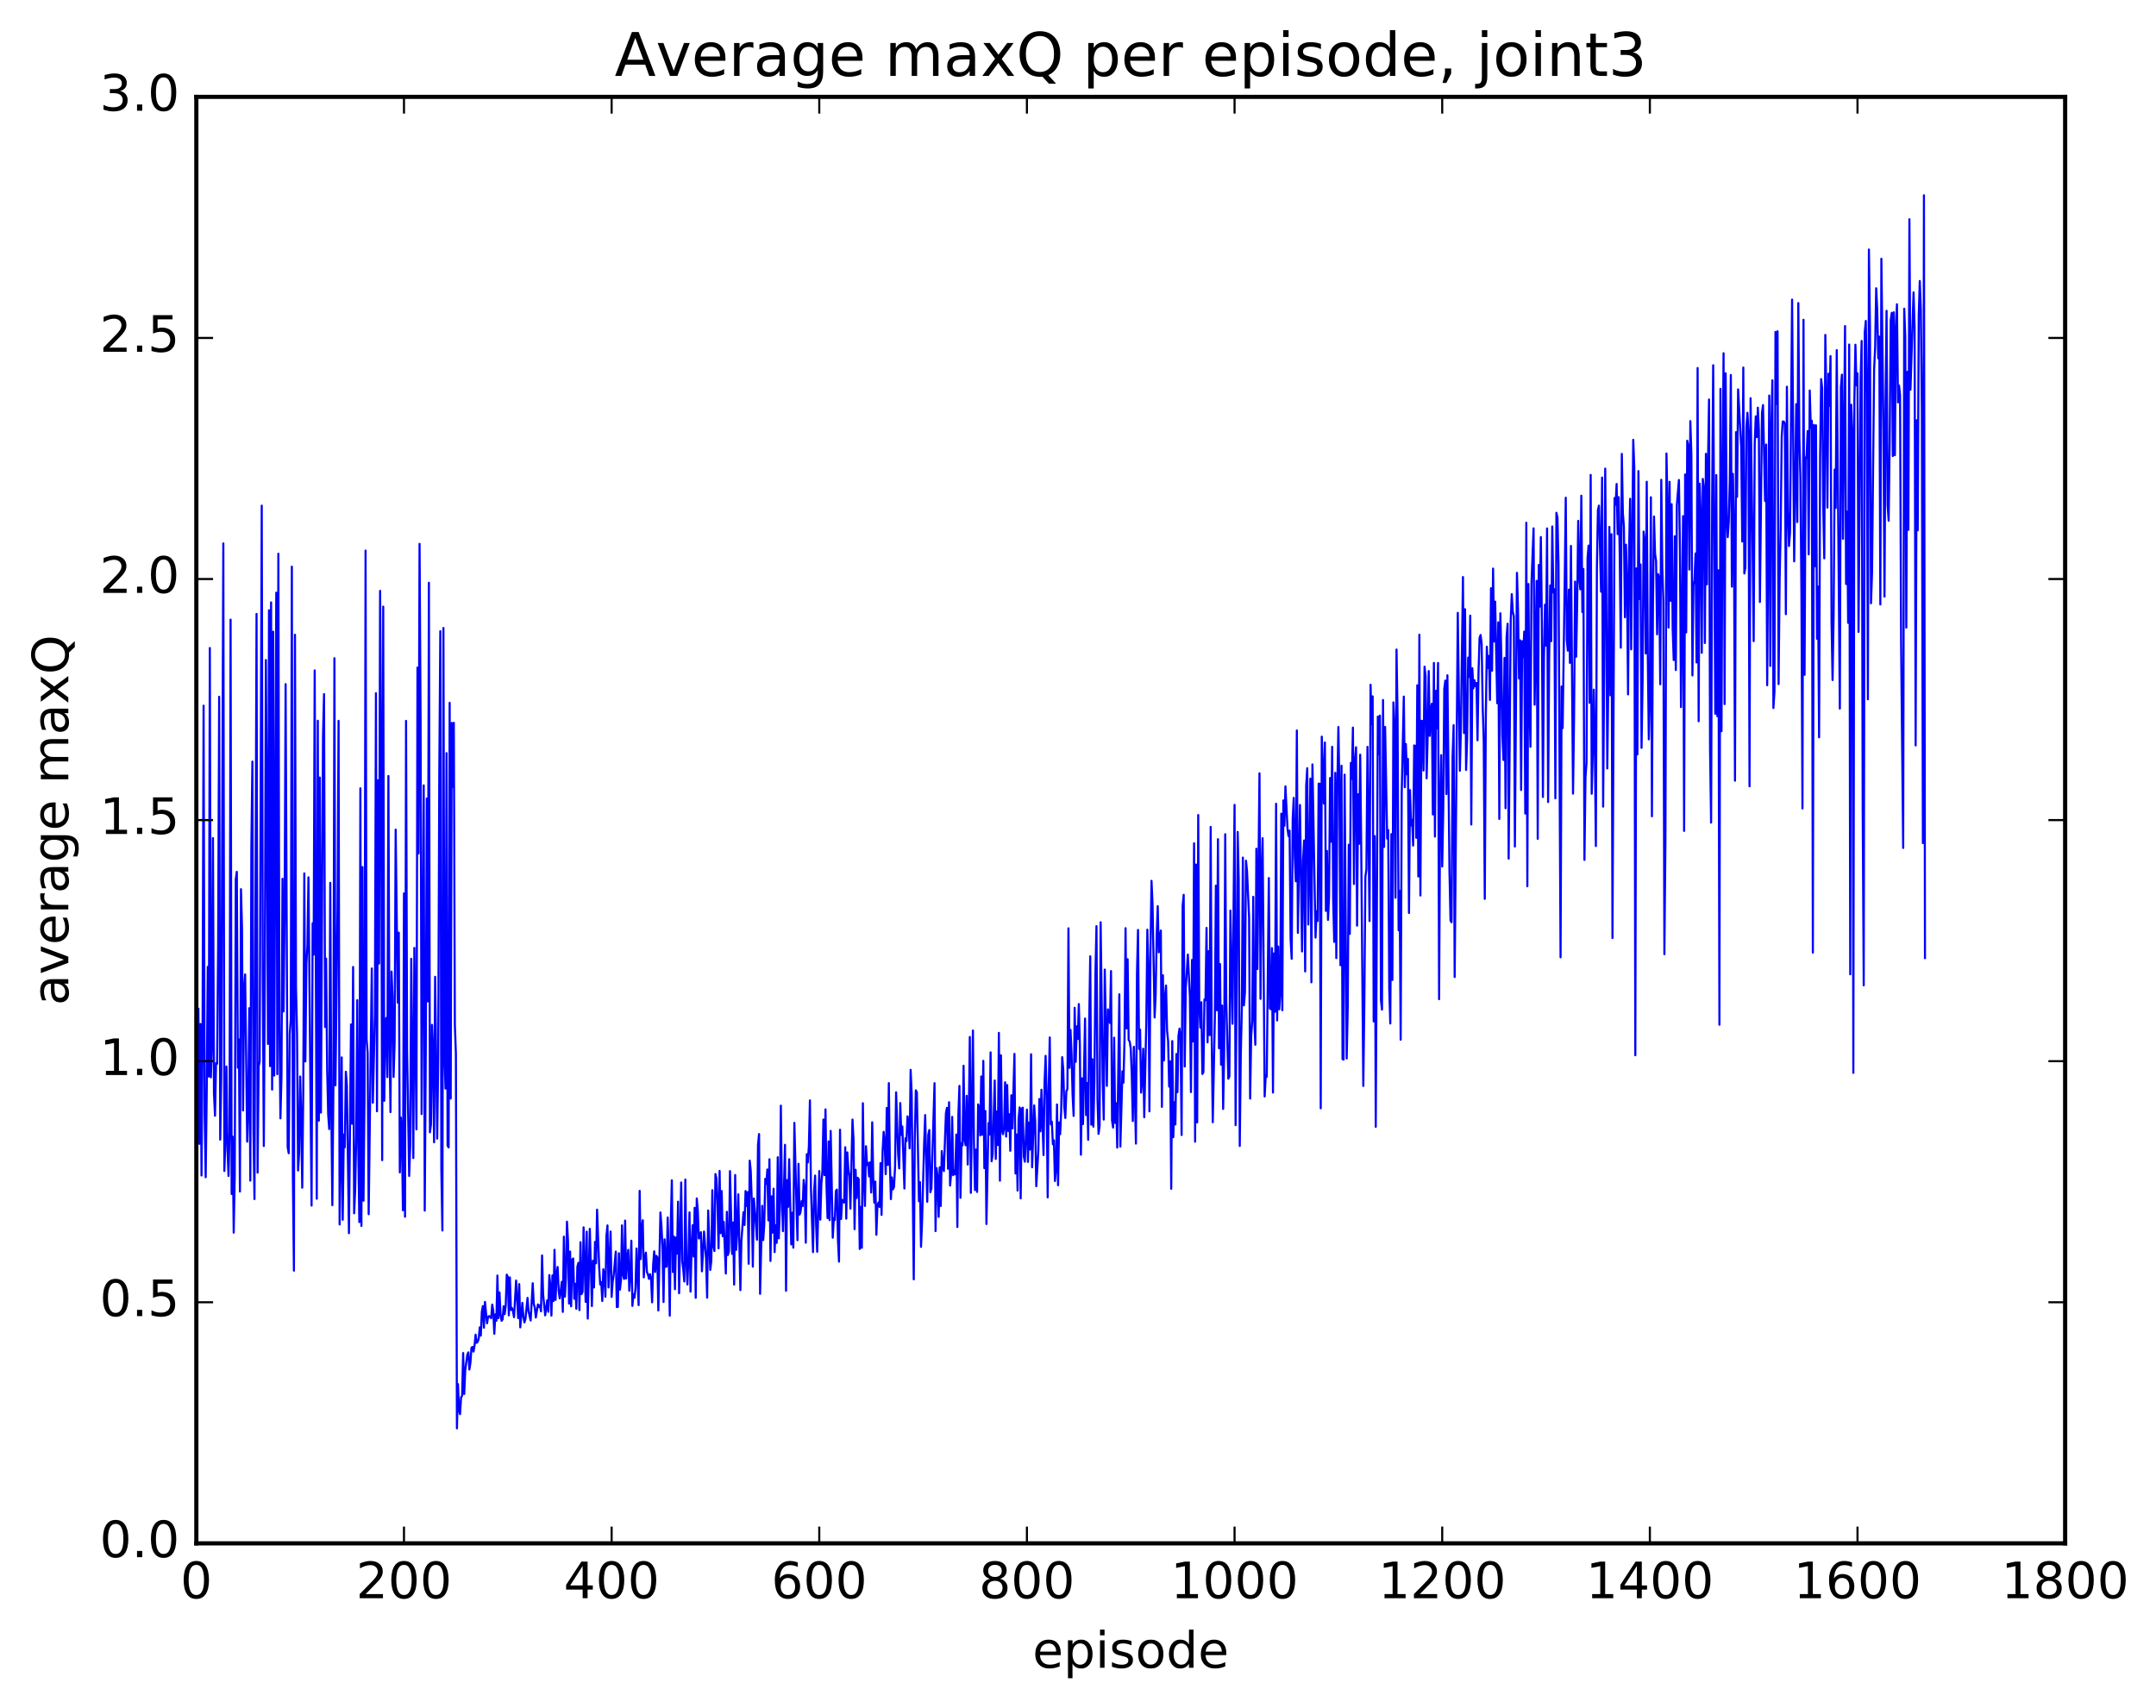 <?xml version="1.0" encoding="utf-8" standalone="no"?>
<!DOCTYPE svg PUBLIC "-//W3C//DTD SVG 1.1//EN"
  "http://www.w3.org/Graphics/SVG/1.1/DTD/svg11.dtd">
<!-- Created with matplotlib (http://matplotlib.org/) -->
<svg height="408pt" version="1.1" viewBox="0 0 515 408" width="515pt" xmlns="http://www.w3.org/2000/svg" xmlns:xlink="http://www.w3.org/1999/xlink">
 <defs>
  <style type="text/css">
*{stroke-linecap:butt;stroke-linejoin:round;stroke-miterlimit:100000;}
  </style>
 </defs>
 <g id="figure_1">
  <g id="patch_1">
   <path d="M 0 408.169 
L 515.768 408.169 
L 515.768 0 
L 0 0 
z
" style="fill:#ffffff;"/>
  </g>
  <g id="axes_1">
   <g id="patch_2">
    <path d="M 46.898 368.742 
L 493.298 368.742 
L 493.298 23.142 
L 46.898 23.142 
z
" style="fill:#ffffff;"/>
   </g>
   <g id="line2d_1">
    <path clip-path="url(#pa36af07293)" d="M 47.145 272.346 
L 47.394 240.99 
L 47.642 273.291 
L 47.889 244.663 
L 48.138 280.857 
L 48.386 246.318 
L 48.633 168.607 
L 48.882 266.32 
L 49.13 281.269 
L 49.377 260.991 
L 49.626 231.014 
L 49.873 257.213 
L 50.121 154.825 
L 50.37 257.408 
L 50.617 249.194 
L 50.865 200.239 
L 51.114 261.281 
L 51.361 266.574 
L 51.609 253.995 
L 51.858 254.168 
L 52.105 225.93 
L 52.353 166.473 
L 52.602 272.284 
L 52.849 257.435 
L 53.346 129.834 
L 53.593 279.772 
L 53.842 272.312 
L 54.09 254.808 
L 54.337 274.619 
L 54.586 280.966 
L 54.834 270.326 
L 55.081 148.047 
L 55.33 285.271 
L 55.578 271.572 
L 55.825 294.505 
L 56.074 280.573 
L 56.322 210.057 
L 56.569 208.308 
L 56.818 255.112 
L 57.066 248.342 
L 57.313 284.689 
L 57.562 212.45 
L 57.809 221.67 
L 58.057 265.311 
L 58.306 236.042 
L 58.553 232.817 
L 59.05 272.775 
L 59.297 264.177 
L 59.545 240.885 
L 59.794 282.086 
L 60.041 202.732 
L 60.289 181.965 
L 60.538 269.518 
L 60.785 286.486 
L 61.282 146.681 
L 61.529 280.171 
L 61.778 254.781 
L 62.026 253.587 
L 62.522 120.813 
L 62.77 233.869 
L 63.017 273.817 
L 63.266 230.808 
L 63.514 157.691 
L 63.761 194.213 
L 64.01 249.423 
L 64.257 145.802 
L 64.505 254.732 
L 64.754 143.92 
L 65.001 260.323 
L 65.249 150.928 
L 65.498 256.988 
L 65.993 141.605 
L 66.242 256.654 
L 66.49 132.289 
L 66.737 243.959 
L 66.986 267.204 
L 67.234 257.219 
L 67.481 209.955 
L 67.73 241.668 
L 67.978 218.783 
L 68.225 163.45 
L 68.722 274.142 
L 68.969 275.532 
L 69.218 246.95 
L 69.466 243.511 
L 69.713 135.383 
L 69.962 281.195 
L 70.21 303.593 
L 70.457 151.658 
L 70.706 235.92 
L 70.954 247.078 
L 71.201 279.66 
L 71.45 275.431 
L 71.698 257.201 
L 71.945 266.705 
L 72.194 283.767 
L 72.442 260.311 
L 72.689 208.678 
L 72.938 253.616 
L 73.186 230.132 
L 73.433 225.898 
L 73.681 209.622 
L 74.177 262.812 
L 74.425 288.049 
L 74.674 220.585 
L 74.921 228.095 
L 75.169 160.177 
L 75.665 286.41 
L 75.913 172.202 
L 76.162 267.75 
L 76.409 185.77 
L 76.657 265.829 
L 77.153 175.955 
L 77.401 165.834 
L 77.65 245.374 
L 77.897 229.038 
L 78.145 255.317 
L 78.394 266.257 
L 78.641 269.76 
L 78.889 210.923 
L 79.138 264.501 
L 79.385 287.954 
L 79.633 260.108 
L 79.882 157.262 
L 80.129 259.312 
L 80.626 217.015 
L 80.874 172.222 
L 81.121 292.559 
L 81.37 277.714 
L 81.618 252.638 
L 81.865 291.433 
L 82.114 271.082 
L 82.362 274.128 
L 82.609 256.067 
L 82.858 259.304 
L 83.353 294.638 
L 83.85 244.771 
L 84.097 268.486 
L 84.346 231.036 
L 84.594 289.885 
L 84.841 284.22 
L 85.09 271.687 
L 85.338 238.961 
L 85.585 274.04 
L 85.834 291.986 
L 86.082 188.346 
L 86.329 292.898 
L 86.578 207.162 
L 86.826 286.88 
L 87.073 261.897 
L 87.322 131.552 
L 87.57 248.28 
L 87.817 251.575 
L 88.066 290.103 
L 88.561 250.552 
L 88.809 231.394 
L 89.058 263.463 
L 89.553 242.362 
L 89.802 165.623 
L 90.049 265.501 
L 90.297 186.434 
L 90.546 230.221 
L 90.793 141.173 
L 91.041 178.529 
L 91.29 277.188 
L 91.537 144.936 
L 91.785 263.007 
L 92.034 245.037 
L 92.281 243.216 
L 92.529 257.348 
L 92.778 185.399 
L 93.025 248.223 
L 93.273 265.706 
L 93.522 232.123 
L 93.769 238.162 
L 94.017 257.301 
L 94.266 249.092 
L 94.513 198.225 
L 95.01 239.55 
L 95.257 222.832 
L 95.505 280.117 
L 95.754 267.007 
L 96.001 270.964 
L 96.249 289.163 
L 96.498 213.459 
L 96.746 290.706 
L 96.993 172.239 
L 97.242 250.805 
L 97.737 280.965 
L 97.986 273.986 
L 98.234 229.082 
L 98.73 276.684 
L 98.978 226.473 
L 99.474 269.82 
L 99.722 159.504 
L 99.969 203.9 
L 100.218 129.94 
L 100.466 172.017 
L 100.713 266.177 
L 101.21 187.648 
L 101.457 289.243 
L 101.706 250.766 
L 101.954 190.796 
L 102.201 239.268 
L 102.45 139.235 
L 102.698 270.542 
L 102.945 268.637 
L 103.194 244.864 
L 103.442 250.916 
L 103.689 272.924 
L 103.938 233.38 
L 104.433 272.045 
L 104.681 252.438 
L 104.93 185.057 
L 105.177 150.809 
L 105.425 279.487 
L 105.674 293.999 
L 105.921 150.04 
L 106.169 252.019 
L 106.418 260.086 
L 106.665 179.94 
L 106.913 273.712 
L 107.162 274.15 
L 107.409 167.921 
L 107.657 262.466 
L 107.906 172.732 
L 108.153 188.043 
L 108.401 172.691 
L 108.65 244.789 
L 108.897 251.781 
L 109.145 341.27 
L 109.394 330.699 
L 109.641 336.876 
L 109.889 337.873 
L 110.138 333.849 
L 110.385 333.493 
L 110.633 323.271 
L 110.882 333.066 
L 111.129 327.399 
L 111.626 323.692 
L 111.874 323.113 
L 112.121 327.207 
L 112.37 325.591 
L 112.618 322.003 
L 112.865 321.818 
L 113.114 322.926 
L 113.362 321.424 
L 113.609 318.882 
L 113.858 320.833 
L 114.106 320.579 
L 114.353 319.822 
L 114.602 317.14 
L 114.85 319.104 
L 115.097 313.408 
L 115.346 312.044 
L 115.594 317.227 
L 115.841 311.057 
L 116.338 316.173 
L 116.585 314.631 
L 116.834 314.437 
L 117.329 314.961 
L 117.578 311.705 
L 117.826 313.188 
L 118.073 318.674 
L 118.322 314.036 
L 118.57 315.554 
L 118.817 304.759 
L 119.066 314.942 
L 119.314 308.796 
L 119.561 314.027 
L 119.809 315.557 
L 120.058 315.222 
L 120.305 312.094 
L 120.553 313.972 
L 120.802 311.936 
L 121.049 304.544 
L 121.297 305.06 
L 121.546 314.261 
L 121.793 305.199 
L 122.041 312.979 
L 122.29 312.522 
L 122.537 313.282 
L 122.785 314.715 
L 123.281 305.957 
L 123.778 314.933 
L 124.025 306.806 
L 124.273 317.145 
L 124.769 311.294 
L 125.017 314.584 
L 125.266 315.958 
L 125.513 315.124 
L 126.01 310.101 
L 126.257 313.307 
L 126.754 315.495 
L 127.249 306.598 
L 127.498 311.523 
L 127.746 312.399 
L 127.993 314.789 
L 128.489 311.664 
L 128.738 312.281 
L 128.986 311.845 
L 129.233 313.313 
L 129.482 299.958 
L 129.73 309.203 
L 130.226 314.273 
L 130.721 310.662 
L 130.97 313.418 
L 131.218 304.648 
L 131.465 307.265 
L 131.714 314.339 
L 131.962 304.73 
L 132.209 310.873 
L 132.458 298.612 
L 132.706 310.582 
L 132.953 304.345 
L 133.202 302.723 
L 133.45 308.409 
L 133.697 310.229 
L 134.194 306.256 
L 134.441 313.444 
L 134.69 295.465 
L 134.938 309.816 
L 135.185 305.294 
L 135.434 291.889 
L 135.681 296.583 
L 135.929 311.475 
L 136.178 299.028 
L 136.425 312.113 
L 136.673 300.946 
L 136.922 300.683 
L 137.169 310.311 
L 137.417 306.724 
L 137.666 312.706 
L 137.913 302.675 
L 138.161 301.72 
L 138.41 313.026 
L 138.657 296.802 
L 138.905 309.197 
L 139.154 308.63 
L 139.401 293.241 
L 139.898 311.064 
L 140.145 294.281 
L 140.393 315.043 
L 140.889 293.606 
L 141.386 312.051 
L 141.633 301.21 
L 141.881 307.615 
L 142.13 296.721 
L 142.377 301.829 
L 142.625 289.011 
L 143.121 302.731 
L 143.369 306.92 
L 143.618 306.317 
L 143.865 310.843 
L 144.113 303.253 
L 144.362 304.617 
L 144.609 309.826 
L 144.857 295.351 
L 145.106 292.784 
L 145.353 307.61 
L 145.85 294.241 
L 146.097 309.86 
L 146.345 306.209 
L 146.594 304.613 
L 147.089 299.033 
L 147.338 312.29 
L 147.585 312.259 
L 147.833 299.429 
L 148.082 308.134 
L 148.329 305.89 
L 148.577 292.775 
L 148.826 304.661 
L 149.073 305.581 
L 149.321 291.632 
L 149.57 305.458 
L 149.817 300.776 
L 150.065 298.626 
L 150.314 308.396 
L 150.561 304.533 
L 150.81 296.428 
L 151.058 312.01 
L 151.305 309.23 
L 151.554 310.067 
L 151.802 307.859 
L 152.049 298.304 
L 152.546 311.832 
L 152.793 284.527 
L 153.042 300.834 
L 153.29 293.29 
L 153.537 291.552 
L 153.786 305.194 
L 154.034 300.743 
L 154.281 299.282 
L 154.53 303.875 
L 154.778 304.526 
L 155.025 305.554 
L 155.274 304.434 
L 155.522 305.44 
L 155.769 311.161 
L 156.018 302.184 
L 156.266 298.981 
L 156.513 303.902 
L 156.762 300.045 
L 157.01 300.374 
L 157.257 313.104 
L 157.754 289.688 
L 158.001 292.958 
L 158.25 298.029 
L 158.498 311.089 
L 158.745 296.111 
L 158.994 302.69 
L 159.242 302.594 
L 159.489 290.894 
L 159.738 299.844 
L 159.986 314.343 
L 160.233 292.241 
L 160.482 281.996 
L 160.73 303.927 
L 160.977 295.429 
L 161.226 308.026 
L 161.474 295.685 
L 161.721 299.503 
L 161.97 287.109 
L 162.218 308.986 
L 162.714 282.528 
L 162.962 301.321 
L 163.209 303.289 
L 163.458 306.186 
L 163.706 281.823 
L 163.953 301.094 
L 164.202 306.894 
L 164.45 300.4 
L 164.697 289.676 
L 164.946 308.613 
L 165.194 298.053 
L 165.441 292.737 
L 165.69 300.228 
L 165.938 288.572 
L 166.185 310.078 
L 166.434 286.333 
L 166.681 289.257 
L 166.929 295.905 
L 167.178 295.584 
L 167.425 294.404 
L 167.673 303.751 
L 168.169 294.245 
L 168.666 300.876 
L 168.913 310.062 
L 169.161 289.21 
L 169.657 303.41 
L 169.905 301.346 
L 170.154 284.375 
L 170.401 297.676 
L 170.649 298.905 
L 170.898 280.507 
L 171.145 281.581 
L 171.393 287.53 
L 171.642 298.263 
L 171.889 279.764 
L 172.137 294.631 
L 172.386 284.566 
L 172.633 295.361 
L 172.881 291.934 
L 173.377 304.283 
L 173.625 289.541 
L 173.874 299.866 
L 174.121 298.898 
L 174.369 279.807 
L 174.865 299.585 
L 175.113 292.065 
L 175.362 306.918 
L 175.609 280.744 
L 175.857 298.632 
L 176.106 294.033 
L 176.353 285.353 
L 176.85 308.245 
L 177.097 296.489 
L 177.594 289.64 
L 177.841 292.69 
L 178.089 284.567 
L 178.338 288.142 
L 178.585 284.82 
L 178.833 301.945 
L 179.082 277.306 
L 179.329 279.734 
L 179.577 287.212 
L 179.826 302.651 
L 180.073 286.36 
L 180.57 292.586 
L 180.817 296.195 
L 181.065 273.582 
L 181.314 270.952 
L 181.561 309.125 
L 182.058 288.099 
L 182.305 296.295 
L 182.554 292.59 
L 182.802 281.654 
L 183.049 282.858 
L 183.298 279.431 
L 183.546 291.59 
L 183.793 276.978 
L 184.042 301.276 
L 184.29 285.842 
L 184.537 294.503 
L 184.786 284.01 
L 185.034 299.156 
L 185.281 292.759 
L 185.53 296.954 
L 185.778 276.5 
L 186.025 295.884 
L 186.274 288.869 
L 186.522 264.169 
L 186.769 285.756 
L 187.018 294.158 
L 187.513 273.534 
L 187.762 308.391 
L 188.01 281.955 
L 188.257 288.35 
L 188.506 276.964 
L 189.001 297.317 
L 189.25 289.742 
L 189.498 298.102 
L 189.745 268.273 
L 190.242 287.612 
L 190.489 296.316 
L 190.738 278.065 
L 190.986 290.193 
L 191.233 289.588 
L 191.482 286.961 
L 191.73 288.17 
L 191.977 281.899 
L 192.226 284.16 
L 192.474 296.919 
L 192.721 275.765 
L 192.97 277.725 
L 193.218 273.782 
L 193.465 262.912 
L 193.714 284.008 
L 194.209 299.156 
L 194.458 284.712 
L 194.706 280.876 
L 194.953 292.81 
L 195.202 299.076 
L 195.697 279.793 
L 195.946 291.402 
L 196.194 282.878 
L 196.441 279.942 
L 196.69 267.491 
L 196.938 280.777 
L 197.185 265.062 
L 197.434 283.544 
L 197.681 291.047 
L 197.929 272.701 
L 198.178 291.533 
L 198.425 270.206 
L 198.922 295.722 
L 199.169 291.035 
L 199.417 291.519 
L 199.666 284.538 
L 199.913 284.229 
L 200.161 296.23 
L 200.41 301.434 
L 200.657 269.923 
L 200.905 291.254 
L 201.154 286.664 
L 201.401 287.1 
L 201.649 287.311 
L 201.898 274.107 
L 202.145 291.175 
L 202.393 275.333 
L 202.642 279.313 
L 202.889 281.019 
L 203.137 288.772 
L 203.633 267.491 
L 203.881 272.352 
L 204.13 293.68 
L 204.377 279.487 
L 204.625 286.236 
L 204.874 281.402 
L 205.121 281.731 
L 205.369 298.405 
L 205.618 288.354 
L 205.865 298.13 
L 206.113 263.591 
L 206.362 281.98 
L 206.609 288.135 
L 206.857 273.857 
L 207.106 278.35 
L 207.353 277.828 
L 207.601 281.086 
L 207.85 277.699 
L 208.097 284.922 
L 208.345 268.14 
L 208.594 281.567 
L 208.841 287.352 
L 209.089 282.316 
L 209.338 295.017 
L 209.585 288.099 
L 209.833 287.295 
L 210.082 288.361 
L 210.329 277.891 
L 210.577 290.271 
L 210.826 275.163 
L 211.073 270.42 
L 211.321 273.081 
L 211.57 280.528 
L 211.817 264.717 
L 212.065 278.338 
L 212.314 258.779 
L 212.561 277.868 
L 212.81 286.504 
L 213.058 281.3 
L 213.305 284.165 
L 213.554 283.555 
L 213.802 278.795 
L 214.049 260.974 
L 214.546 275.85 
L 214.793 279.155 
L 215.042 263.557 
L 215.29 271.142 
L 215.537 269.148 
L 216.034 283.966 
L 216.281 271.953 
L 216.53 272.64 
L 216.778 266.721 
L 217.025 268.315 
L 217.274 274.367 
L 217.522 255.623 
L 217.769 261.319 
L 218.266 305.672 
L 218.513 272.107 
L 218.762 260.502 
L 219.01 260.977 
L 219.506 287.019 
L 219.754 282.44 
L 220.001 297.905 
L 220.25 291.913 
L 220.745 273.209 
L 220.994 266.423 
L 221.489 287.138 
L 221.738 271.131 
L 221.986 269.989 
L 222.233 284.847 
L 222.482 283.93 
L 223.226 258.804 
L 223.474 294.136 
L 223.721 279.083 
L 223.97 281.26 
L 224.218 290.74 
L 224.465 278.885 
L 224.714 288.141 
L 224.962 275.02 
L 225.209 278.323 
L 225.458 279.808 
L 225.953 265.961 
L 226.202 264.689 
L 226.45 279.243 
L 226.697 263.352 
L 226.946 283.259 
L 227.194 280.34 
L 227.441 266.849 
L 227.69 280.783 
L 227.938 279.618 
L 228.185 280.574 
L 228.434 271.059 
L 228.681 293.164 
L 228.929 266.326 
L 229.178 259.445 
L 229.425 286.185 
L 229.673 273.132 
L 229.922 273.655 
L 230.169 254.63 
L 230.417 272.38 
L 230.666 273.631 
L 230.913 261.817 
L 231.161 278.235 
L 231.41 267.164 
L 231.657 247.761 
L 231.905 285.006 
L 232.401 246.214 
L 232.649 273.021 
L 232.898 284.329 
L 233.145 274.653 
L 233.393 284.782 
L 233.642 263.867 
L 233.889 264.514 
L 234.137 271.282 
L 234.386 257.196 
L 234.633 271.111 
L 234.881 253.461 
L 235.13 279.103 
L 235.377 265.443 
L 235.625 292.448 
L 236.121 268.327 
L 236.369 271.068 
L 236.618 251.441 
L 236.865 277.454 
L 237.113 275.705 
L 237.609 258.16 
L 237.857 276.888 
L 238.106 265.573 
L 238.353 273.584 
L 238.601 246.787 
L 238.85 282.094 
L 239.097 252.125 
L 239.345 269.986 
L 239.594 270.993 
L 239.841 269.554 
L 240.089 258.581 
L 240.338 271.558 
L 240.585 259.237 
L 240.833 270.213 
L 241.082 266.23 
L 241.329 274.959 
L 241.577 261.687 
L 241.826 269.594 
L 242.321 251.803 
L 242.57 280.379 
L 242.817 271.063 
L 243.065 284.457 
L 243.314 267.28 
L 243.561 264.59 
L 243.81 286.328 
L 244.058 264.889 
L 244.305 264.661 
L 244.554 276.255 
L 244.802 277.561 
L 245.298 265.117 
L 245.546 277.611 
L 245.793 268.218 
L 246.042 274.643 
L 246.29 251.89 
L 246.537 278.895 
L 247.034 264.107 
L 247.281 267.858 
L 247.53 283.414 
L 248.025 275.007 
L 248.274 262.583 
L 248.522 270.291 
L 248.769 260.366 
L 249.266 275.975 
L 249.513 258.618 
L 249.762 252.267 
L 250.01 262.144 
L 250.257 286.086 
L 250.506 259.875 
L 250.754 247.875 
L 251.001 268.636 
L 251.25 267.992 
L 251.498 273.389 
L 251.745 272.453 
L 251.994 282.169 
L 252.242 279.496 
L 252.489 263.885 
L 252.738 283.186 
L 252.986 268.173 
L 253.233 270.993 
L 253.482 265.566 
L 253.73 252.587 
L 253.977 255.492 
L 254.226 264.47 
L 254.474 267.118 
L 254.721 260.744 
L 254.97 260.178 
L 255.218 221.792 
L 255.465 255.137 
L 255.714 246.058 
L 255.962 251.841 
L 256.209 261.623 
L 256.457 266.626 
L 256.705 240.788 
L 256.954 253.694 
L 257.202 245.226 
L 257.45 248.238 
L 257.697 239.895 
L 257.945 249.726 
L 258.193 275.888 
L 258.442 257.643 
L 258.69 268.583 
L 259.185 243.354 
L 259.433 266.421 
L 259.682 258.768 
L 259.93 272.322 
L 260.178 243.789 
L 260.425 228.497 
L 260.673 268.718 
L 260.921 253.066 
L 261.17 269.19 
L 261.418 258.282 
L 261.666 232.687 
L 261.913 221.271 
L 262.161 262.699 
L 262.409 270.907 
L 262.658 268.976 
L 262.906 220.356 
L 263.401 258.166 
L 263.649 267.498 
L 263.897 231.659 
L 264.394 259.431 
L 264.642 241.166 
L 265.137 244.417 
L 265.385 232.008 
L 265.634 267.688 
L 265.882 269.405 
L 266.13 247.93 
L 266.377 268.296 
L 266.625 263.58 
L 266.873 274.19 
L 267.37 237.566 
L 267.618 273.939 
L 268.113 255.969 
L 268.361 258.678 
L 268.61 248.334 
L 268.858 221.764 
L 269.106 245.721 
L 269.353 229.178 
L 269.601 248.504 
L 269.849 248.843 
L 270.098 250.521 
L 270.346 256.855 
L 270.594 267.843 
L 270.841 250.091 
L 271.337 273.24 
L 271.586 232.68 
L 271.834 222.186 
L 272.082 250.621 
L 272.329 245.996 
L 272.577 261.056 
L 272.825 257.934 
L 273.074 250.559 
L 273.322 266.927 
L 273.817 244.212 
L 274.065 222.122 
L 274.313 231.45 
L 274.562 265.527 
L 274.81 227.396 
L 275.058 210.45 
L 275.305 215.972 
L 275.801 243.108 
L 276.05 237.812 
L 276.298 223.27 
L 276.546 216.504 
L 276.793 227.541 
L 277.041 223.699 
L 277.289 222.331 
L 277.538 264.459 
L 277.786 233.007 
L 278.034 253.369 
L 278.281 238.138 
L 278.529 235.455 
L 278.777 246.217 
L 279.026 248.733 
L 279.274 259.608 
L 279.522 253.574 
L 279.769 284.029 
L 280.017 248.742 
L 280.265 271.715 
L 280.514 263.327 
L 280.762 268.67 
L 281.01 251.819 
L 281.257 260.948 
L 281.505 247.47 
L 281.753 245.758 
L 282.002 248.126 
L 282.25 271.18 
L 282.498 216.395 
L 282.745 213.795 
L 282.993 254.818 
L 283.241 236.192 
L 283.738 228.068 
L 284.233 238.181 
L 284.481 260.926 
L 284.729 229.369 
L 284.978 248.838 
L 285.226 201.484 
L 285.474 272.784 
L 285.721 206.552 
L 285.969 268.18 
L 286.217 194.729 
L 286.466 240.14 
L 286.714 245.516 
L 286.962 239.456 
L 287.209 256.595 
L 287.457 256.163 
L 287.705 238.793 
L 287.954 238.973 
L 288.202 221.708 
L 288.45 249.054 
L 288.697 227.262 
L 288.945 247.313 
L 289.193 197.567 
L 289.442 247.987 
L 289.69 268.122 
L 290.185 243.451 
L 290.433 211.605 
L 290.682 241.383 
L 290.93 200.502 
L 291.178 250.451 
L 291.425 230.333 
L 291.673 254.39 
L 291.921 240.256 
L 292.17 264.953 
L 292.418 251.44 
L 292.666 199.319 
L 292.913 239.323 
L 293.409 257.735 
L 293.658 257.171 
L 293.906 217.559 
L 294.401 244.604 
L 294.897 192.308 
L 295.146 268.824 
L 295.642 198.773 
L 295.889 210.049 
L 296.137 273.8 
L 296.385 251.998 
L 296.634 240.874 
L 296.882 204.895 
L 297.13 240.21 
L 297.377 237.055 
L 297.625 205.646 
L 297.873 208.118 
L 298.37 219.208 
L 298.618 262.482 
L 298.865 247.566 
L 299.113 243.937 
L 299.361 214.261 
L 299.61 243.614 
L 299.858 249.613 
L 300.106 202.781 
L 300.353 231.527 
L 300.849 184.766 
L 301.098 238.659 
L 301.346 209.118 
L 301.594 200.264 
L 302.089 261.968 
L 302.337 256.939 
L 302.586 257.279 
L 303.082 209.791 
L 303.329 240.932 
L 303.577 241.141 
L 303.825 226.524 
L 304.074 261.04 
L 304.322 227.783 
L 304.57 241.737 
L 304.817 192.038 
L 305.065 243.802 
L 305.313 226.144 
L 305.562 241.156 
L 305.81 237.494 
L 306.058 194.408 
L 306.305 241.363 
L 306.553 191.245 
L 306.801 197.295 
L 307.05 187.875 
L 307.546 197.972 
L 307.793 199.783 
L 308.041 198.465 
L 308.289 224.451 
L 308.538 229.086 
L 308.786 195.669 
L 309.034 190.632 
L 309.281 204.734 
L 309.529 210.57 
L 309.777 174.533 
L 310.026 222.889 
L 310.522 192.328 
L 311.017 227.329 
L 311.265 205.527 
L 311.514 200.803 
L 311.762 232.101 
L 312.01 187.697 
L 312.257 183.544 
L 312.505 220.894 
L 312.753 206.764 
L 313.002 186.036 
L 313.25 234.701 
L 313.498 182.634 
L 314.241 224.016 
L 314.49 217.709 
L 314.738 220.037 
L 314.986 187.225 
L 315.233 187.248 
L 315.481 264.808 
L 315.729 176.003 
L 316.226 191.985 
L 316.474 177.41 
L 316.721 217.636 
L 316.969 203.317 
L 317.217 219.781 
L 317.466 214.318 
L 317.714 185.873 
L 317.962 201.098 
L 318.209 178.43 
L 318.457 215.05 
L 318.705 225.042 
L 318.954 184.651 
L 319.202 228.913 
L 319.45 187.888 
L 319.697 173.706 
L 319.945 188.055 
L 320.193 230.612 
L 320.442 182.945 
L 320.69 253.046 
L 320.938 253.171 
L 321.185 185.089 
L 321.682 252.889 
L 321.93 240.799 
L 322.178 201.83 
L 322.425 223.133 
L 322.673 182.291 
L 322.921 186.082 
L 323.17 173.836 
L 323.418 211.22 
L 323.666 181.716 
L 323.913 178.539 
L 324.161 221.163 
L 324.409 189.758 
L 324.658 201.587 
L 324.906 180.314 
L 325.154 202.595 
L 325.649 259.461 
L 325.897 239.698 
L 326.146 209.503 
L 326.394 207.711 
L 326.642 178.447 
L 327.137 220.06 
L 327.385 163.606 
L 327.634 173.007 
L 327.882 166.384 
L 328.13 244.038 
L 328.377 199.771 
L 328.625 269.226 
L 329.122 171.209 
L 329.37 180.233 
L 329.618 170.962 
L 329.865 238.897 
L 330.113 241.213 
L 330.361 167.243 
L 330.61 202.354 
L 330.858 173.683 
L 331.353 200.362 
L 331.601 198.333 
L 331.849 236.245 
L 332.098 244.543 
L 332.346 199.295 
L 332.594 234.14 
L 332.841 167.824 
L 333.089 173.607 
L 333.337 214.491 
L 333.586 155.195 
L 333.834 171.147 
L 334.082 222.256 
L 334.329 212.85 
L 334.577 248.41 
L 334.825 189.528 
L 335.322 166.426 
L 335.57 188.093 
L 335.817 177.757 
L 336.065 185.013 
L 336.313 181.315 
L 336.562 218.132 
L 336.81 188.775 
L 337.058 197.216 
L 337.305 195.846 
L 337.553 202.027 
L 337.801 178.108 
L 338.05 178.202 
L 338.298 200.171 
L 338.546 163.722 
L 338.793 209.407 
L 339.041 151.636 
L 339.289 213.955 
L 339.538 172.22 
L 339.786 172.287 
L 340.034 184.098 
L 340.281 159.285 
L 340.529 161.604 
L 340.777 185.952 
L 341.026 175.72 
L 341.274 160.342 
L 341.522 175.812 
L 341.769 169.496 
L 342.017 168.135 
L 342.265 194.591 
L 342.514 158.388 
L 342.762 199.881 
L 343.01 165.055 
L 343.257 174.027 
L 343.505 158.394 
L 343.753 238.733 
L 344.002 191.728 
L 344.25 180.426 
L 344.498 207.033 
L 344.745 193.507 
L 344.993 164.601 
L 345.241 162.607 
L 345.49 189.712 
L 345.738 161.344 
L 346.233 208.103 
L 346.481 219.946 
L 346.729 220.355 
L 346.978 180.745 
L 347.226 173.25 
L 347.474 233.431 
L 348.217 146.426 
L 348.714 184.153 
L 348.962 173.961 
L 349.457 137.865 
L 349.705 175.142 
L 349.954 145.551 
L 350.202 183.955 
L 350.45 176.634 
L 350.697 157.124 
L 350.945 161.74 
L 351.193 147.081 
L 351.442 196.999 
L 351.69 159.654 
L 351.938 164.465 
L 352.185 162.515 
L 352.433 163.95 
L 352.682 163.186 
L 352.93 176.872 
L 353.178 160.484 
L 353.425 152.401 
L 353.673 151.719 
L 353.921 153.88 
L 354.17 168.909 
L 354.418 177.102 
L 354.666 214.758 
L 354.913 171.457 
L 355.161 154.516 
L 355.409 159.601 
L 355.658 156.726 
L 355.906 167.22 
L 356.154 140.54 
L 356.401 160.248 
L 356.649 135.851 
L 356.897 153.278 
L 357.146 143.735 
L 357.642 168.024 
L 357.889 148.694 
L 358.137 195.669 
L 358.385 146.532 
L 358.634 157.553 
L 358.882 175.879 
L 359.13 181.572 
L 359.377 157.196 
L 359.625 193.103 
L 359.873 152.242 
L 360.122 149.034 
L 360.37 205.153 
L 360.865 148.215 
L 361.113 141.952 
L 361.361 146.187 
L 361.61 147.235 
L 361.858 202.257 
L 362.353 136.868 
L 362.601 145.442 
L 362.849 162.109 
L 363.098 152.966 
L 363.346 188.752 
L 363.594 153.201 
L 363.841 156.986 
L 364.089 150.902 
L 364.337 194.378 
L 364.586 124.898 
L 364.834 211.75 
L 365.082 139.532 
L 365.329 167.572 
L 365.577 178.425 
L 365.825 139.304 
L 366.322 126.238 
L 366.57 168.368 
L 367.065 138.768 
L 367.313 200.418 
L 367.562 134.977 
L 367.81 144.939 
L 368.058 128.32 
L 368.305 148.432 
L 368.553 190.417 
L 368.801 157.331 
L 369.05 144.48 
L 369.298 154.256 
L 369.546 126.255 
L 369.793 191.621 
L 370.041 157.625 
L 370.289 139.872 
L 370.538 153.205 
L 370.786 125.787 
L 371.034 141.547 
L 371.281 140.776 
L 371.529 190.737 
L 371.777 122.518 
L 372.026 123.663 
L 372.274 134.595 
L 372.769 228.717 
L 373.017 164.034 
L 373.265 173.962 
L 373.762 138.784 
L 374.01 118.915 
L 374.257 152.864 
L 374.505 155.46 
L 374.753 140.878 
L 375.002 158.378 
L 375.25 130.441 
L 375.745 189.616 
L 375.993 171.472 
L 376.241 138.945 
L 376.49 156.915 
L 376.738 144.364 
L 376.986 124.445 
L 377.233 137.849 
L 377.481 140.8 
L 377.729 118.433 
L 377.978 146.239 
L 378.226 135.948 
L 378.474 205.451 
L 378.721 185.736 
L 378.969 182.191 
L 379.217 133.273 
L 379.466 130.352 
L 379.714 167.931 
L 379.962 113.463 
L 380.209 189.648 
L 380.457 180.236 
L 380.705 164.771 
L 380.954 178.746 
L 381.202 202.145 
L 381.45 135.492 
L 381.697 121.816 
L 381.945 120.797 
L 382.442 141.38 
L 382.69 114.105 
L 382.938 192.731 
L 383.185 160.965 
L 383.433 111.964 
L 383.682 140.3 
L 383.93 183.599 
L 384.178 162.201 
L 384.425 125.894 
L 384.673 166.117 
L 384.921 127.632 
L 385.17 224.112 
L 385.666 118.991 
L 385.913 120.589 
L 386.161 115.627 
L 386.409 127.618 
L 386.658 118.776 
L 386.906 132.491 
L 387.154 154.746 
L 387.401 108.447 
L 387.649 122.546 
L 387.897 125.82 
L 388.146 147.48 
L 388.394 130.137 
L 388.642 138.851 
L 388.889 165.904 
L 389.137 131.453 
L 389.385 119.171 
L 389.634 155.15 
L 390.13 105.084 
L 390.377 111.748 
L 390.625 252.132 
L 390.873 135.807 
L 391.122 180.248 
L 391.37 112.564 
L 391.618 143.114 
L 391.865 134.87 
L 392.113 178.676 
L 392.361 162.55 
L 392.61 126.998 
L 392.858 129.188 
L 393.106 156.126 
L 393.353 115.103 
L 393.601 155.948 
L 393.849 176.65 
L 394.098 165.608 
L 394.346 118.806 
L 394.594 195.036 
L 394.841 144.205 
L 395.089 123.406 
L 395.337 132.308 
L 395.586 134.02 
L 395.834 151.552 
L 396.082 137.181 
L 396.329 138.138 
L 396.577 163.491 
L 396.825 114.63 
L 397.074 135.602 
L 397.322 143.568 
L 397.57 227.975 
L 397.817 200.766 
L 398.065 108.356 
L 398.313 120.568 
L 398.562 149.934 
L 398.81 115.119 
L 399.058 143.553 
L 399.305 120.472 
L 399.553 150.414 
L 399.801 157.713 
L 400.05 128.127 
L 400.298 160.087 
L 400.546 120.712 
L 401.041 114.685 
L 401.289 131.311 
L 401.538 168.947 
L 402.034 123.317 
L 402.281 198.524 
L 402.529 113.352 
L 402.777 151.104 
L 403.026 105.303 
L 403.274 106.433 
L 403.522 136.08 
L 403.769 100.618 
L 404.017 108.692 
L 404.265 161.38 
L 404.514 139.73 
L 404.762 138.709 
L 405.01 132.238 
L 405.257 158.285 
L 405.505 87.926 
L 405.753 172.318 
L 406.002 115.559 
L 406.25 123.059 
L 406.498 155.977 
L 406.745 114.429 
L 406.993 116.598 
L 407.241 153.625 
L 407.49 108.422 
L 407.738 139.618 
L 407.986 110.67 
L 408.233 95.452 
L 408.481 179.103 
L 408.729 196.545 
L 408.978 119.872 
L 409.226 87.262 
L 409.721 170.537 
L 409.969 113.495 
L 410.217 171.12 
L 410.466 136.266 
L 410.714 244.834 
L 410.962 92.911 
L 411.209 174.707 
L 411.457 116.231 
L 411.705 84.396 
L 411.954 168.22 
L 412.202 89.188 
L 412.45 123.099 
L 412.697 128.343 
L 412.945 124.679 
L 413.193 114.758 
L 413.442 89.598 
L 413.69 140.162 
L 413.938 113.216 
L 414.185 126.426 
L 414.433 186.527 
L 414.682 103.25 
L 414.93 118.715 
L 415.178 93.038 
L 415.921 106.815 
L 416.17 129.385 
L 416.418 87.813 
L 416.666 137.018 
L 416.913 135.63 
L 417.161 102.092 
L 417.409 98.623 
L 417.658 103.426 
L 417.906 187.867 
L 418.154 95.145 
L 418.649 131.743 
L 418.897 153.189 
L 419.146 105.981 
L 419.394 99.482 
L 419.642 104.45 
L 419.889 97.411 
L 420.137 102.702 
L 420.385 143.826 
L 420.882 98.64 
L 421.13 96.783 
L 421.625 119.714 
L 421.873 106.222 
L 422.122 163.715 
L 422.618 94.505 
L 422.865 159.112 
L 423.113 102.713 
L 423.361 90.869 
L 423.61 169.16 
L 423.858 165.29 
L 424.106 79.303 
L 424.353 96.532 
L 424.601 79.145 
L 424.849 163.449 
L 425.098 138.457 
L 425.346 126.546 
L 425.594 104.306 
L 425.841 100.692 
L 426.089 100.724 
L 426.337 101.264 
L 426.586 146.742 
L 426.834 92.396 
L 427.082 122.006 
L 427.329 130.463 
L 427.577 127.302 
L 428.074 71.583 
L 428.57 134.121 
L 429.065 96.563 
L 429.313 124.727 
L 429.562 72.407 
L 429.81 104.482 
L 430.058 114.15 
L 430.305 141.719 
L 430.553 193.159 
L 430.801 76.401 
L 431.05 161.224 
L 431.298 109.685 
L 431.546 108.796 
L 431.793 102.985 
L 432.041 132.442 
L 432.289 93.296 
L 432.538 102.218 
L 432.786 100.52 
L 433.034 227.608 
L 433.281 101.525 
L 433.529 135.298 
L 433.777 101.607 
L 434.026 152.628 
L 434.274 140.15 
L 434.522 176.159 
L 434.769 109.165 
L 435.017 90.573 
L 435.265 92.839 
L 435.514 121.11 
L 435.762 133.4 
L 436.01 80.022 
L 436.257 94.987 
L 436.505 121.276 
L 436.753 89.288 
L 437.002 96.986 
L 437.25 85.086 
L 437.498 148.578 
L 437.745 162.478 
L 437.993 146.946 
L 438.241 112.183 
L 438.49 121.361 
L 438.738 83.654 
L 439.481 169.302 
L 439.729 92.539 
L 439.978 89.52 
L 440.226 128.732 
L 440.721 77.903 
L 440.969 139.537 
L 441.217 122.243 
L 441.466 148.819 
L 441.714 82.317 
L 441.962 232.786 
L 442.209 96.701 
L 442.457 102.949 
L 442.705 256.333 
L 442.954 95.55 
L 443.202 82.366 
L 443.45 92.098 
L 443.697 89.211 
L 443.945 150.968 
L 444.442 90.522 
L 444.69 81.456 
L 444.938 193.111 
L 445.185 235.432 
L 445.433 79.394 
L 445.682 76.677 
L 445.93 94.052 
L 446.178 167.076 
L 446.425 59.617 
L 446.673 78.063 
L 446.921 144.136 
L 447.17 136.89 
L 447.666 88.241 
L 447.913 83.026 
L 448.161 68.87 
L 448.409 73.946 
L 448.658 85.631 
L 448.906 80.438 
L 449.154 144.424 
L 449.401 61.812 
L 449.897 102.612 
L 450.146 142.547 
L 450.394 96.238 
L 450.642 74.267 
L 450.889 120.635 
L 451.137 124.41 
L 451.385 105.614 
L 451.634 76.502 
L 451.882 74.738 
L 452.13 108.96 
L 452.377 74.605 
L 452.625 108.757 
L 452.873 78.715 
L 453.122 72.693 
L 453.37 96.142 
L 453.618 92.113 
L 453.865 94.406 
L 454.113 153.577 
L 454.61 202.593 
L 454.858 73.756 
L 455.106 80.253 
L 455.353 149.955 
L 455.601 88.835 
L 455.849 126.593 
L 456.098 52.38 
L 456.346 93.106 
L 457.089 69.861 
L 457.337 78.239 
L 457.586 178.099 
L 457.834 100.429 
L 458.082 126.7 
L 458.329 75.227 
L 458.577 67.138 
L 458.825 73.923 
L 459.074 98.081 
L 459.322 201.444 
L 459.57 46.654 
L 459.817 228.888 
L 459.817 228.888 
" style="fill:none;stroke:#0000ff;stroke-linecap:square;stroke-width:0.5;"/>
   </g>
   <g id="patch_3">
    <path d="M 46.898 368.742 
L 493.298 368.742 
" style="fill:none;stroke:#000000;stroke-linecap:square;stroke-linejoin:miter;"/>
   </g>
   <g id="patch_4">
    <path d="M 46.898 23.142 
L 493.298 23.142 
" style="fill:none;stroke:#000000;stroke-linecap:square;stroke-linejoin:miter;"/>
   </g>
   <g id="patch_5">
    <path d="M 493.298 368.742 
L 493.298 23.142 
" style="fill:none;stroke:#000000;stroke-linecap:square;stroke-linejoin:miter;"/>
   </g>
   <g id="patch_6">
    <path d="M 46.898 368.742 
L 46.898 23.142 
" style="fill:none;stroke:#000000;stroke-linecap:square;stroke-linejoin:miter;"/>
   </g>
   <g id="matplotlib.axis_1">
    <g id="xtick_1">
     <g id="line2d_2">
      <defs>
       <path d="M 0 0 
L 0 -4 
" id="m9cb8e9efeb" style="stroke:#000000;stroke-width:0.5;"/>
      </defs>
      <g>
       <use style="stroke:#000000;stroke-width:0.5;" x="46.898" xlink:href="#m9cb8e9efeb" y="368.742"/>
      </g>
     </g>
     <g id="line2d_3">
      <defs>
       <path d="M 0 0 
L 0 4 
" id="m825208e03d" style="stroke:#000000;stroke-width:0.5;"/>
      </defs>
      <g>
       <use style="stroke:#000000;stroke-width:0.5;" x="46.898" xlink:href="#m825208e03d" y="23.142"/>
      </g>
     </g>
     <g id="text_1">
      <!-- 0 -->
      <defs>
       <path d="M 31.781 66.406 
Q 24.172 66.406 20.328 58.906 
Q 16.5 51.422 16.5 36.375 
Q 16.5 21.391 20.328 13.891 
Q 24.172 6.391 31.781 6.391 
Q 39.453 6.391 43.281 13.891 
Q 47.125 21.391 47.125 36.375 
Q 47.125 51.422 43.281 58.906 
Q 39.453 66.406 31.781 66.406 
M 31.781 74.219 
Q 44.047 74.219 50.516 64.516 
Q 56.984 54.828 56.984 36.375 
Q 56.984 17.969 50.516 8.266 
Q 44.047 -1.422 31.781 -1.422 
Q 19.531 -1.422 13.062 8.266 
Q 6.594 17.969 6.594 36.375 
Q 6.594 54.828 13.062 64.516 
Q 19.531 74.219 31.781 74.219 
" id="BitstreamVeraSans-Roman-30"/>
      </defs>
      <g transform="translate(43.08 381.86)scale(0.12 -0.12)">
       <use xlink:href="#BitstreamVeraSans-Roman-30"/>
      </g>
     </g>
    </g>
    <g id="xtick_2">
     <g id="line2d_4">
      <g>
       <use style="stroke:#000000;stroke-width:0.5;" x="96.498" xlink:href="#m9cb8e9efeb" y="368.742"/>
      </g>
     </g>
     <g id="line2d_5">
      <g>
       <use style="stroke:#000000;stroke-width:0.5;" x="96.498" xlink:href="#m825208e03d" y="23.142"/>
      </g>
     </g>
     <g id="text_2">
      <!-- 200 -->
      <defs>
       <path d="M 19.188 8.297 
L 53.609 8.297 
L 53.609 0 
L 7.328 0 
L 7.328 8.297 
Q 12.938 14.109 22.625 23.891 
Q 32.328 33.688 34.812 36.531 
Q 39.547 41.844 41.422 45.531 
Q 43.312 49.219 43.312 52.781 
Q 43.312 58.594 39.234 62.25 
Q 35.156 65.922 28.609 65.922 
Q 23.969 65.922 18.812 64.312 
Q 13.672 62.703 7.812 59.422 
L 7.812 69.391 
Q 13.766 71.781 18.938 73 
Q 24.125 74.219 28.422 74.219 
Q 39.75 74.219 46.484 68.547 
Q 53.219 62.891 53.219 53.422 
Q 53.219 48.922 51.531 44.891 
Q 49.859 40.875 45.406 35.406 
Q 44.188 33.984 37.641 27.219 
Q 31.109 20.453 19.188 8.297 
" id="BitstreamVeraSans-Roman-32"/>
      </defs>
      <g transform="translate(85.045 381.86)scale(0.12 -0.12)">
       <use xlink:href="#BitstreamVeraSans-Roman-32"/>
       <use x="63.623" xlink:href="#BitstreamVeraSans-Roman-30"/>
       <use x="127.246" xlink:href="#BitstreamVeraSans-Roman-30"/>
      </g>
     </g>
    </g>
    <g id="xtick_3">
     <g id="line2d_6">
      <g>
       <use style="stroke:#000000;stroke-width:0.5;" x="146.097" xlink:href="#m9cb8e9efeb" y="368.742"/>
      </g>
     </g>
     <g id="line2d_7">
      <g>
       <use style="stroke:#000000;stroke-width:0.5;" x="146.097" xlink:href="#m825208e03d" y="23.142"/>
      </g>
     </g>
     <g id="text_3">
      <!-- 400 -->
      <defs>
       <path d="M 37.797 64.312 
L 12.891 25.391 
L 37.797 25.391 
z
M 35.203 72.906 
L 47.609 72.906 
L 47.609 25.391 
L 58.016 25.391 
L 58.016 17.188 
L 47.609 17.188 
L 47.609 0 
L 37.797 0 
L 37.797 17.188 
L 4.891 17.188 
L 4.891 26.703 
z
" id="BitstreamVeraSans-Roman-34"/>
      </defs>
      <g transform="translate(134.645 381.86)scale(0.12 -0.12)">
       <use xlink:href="#BitstreamVeraSans-Roman-34"/>
       <use x="63.623" xlink:href="#BitstreamVeraSans-Roman-30"/>
       <use x="127.246" xlink:href="#BitstreamVeraSans-Roman-30"/>
      </g>
     </g>
    </g>
    <g id="xtick_4">
     <g id="line2d_8">
      <g>
       <use style="stroke:#000000;stroke-width:0.5;" x="195.697" xlink:href="#m9cb8e9efeb" y="368.742"/>
      </g>
     </g>
     <g id="line2d_9">
      <g>
       <use style="stroke:#000000;stroke-width:0.5;" x="195.697" xlink:href="#m825208e03d" y="23.142"/>
      </g>
     </g>
     <g id="text_4">
      <!-- 600 -->
      <defs>
       <path d="M 33.016 40.375 
Q 26.375 40.375 22.484 35.828 
Q 18.609 31.297 18.609 23.391 
Q 18.609 15.531 22.484 10.953 
Q 26.375 6.391 33.016 6.391 
Q 39.656 6.391 43.531 10.953 
Q 47.406 15.531 47.406 23.391 
Q 47.406 31.297 43.531 35.828 
Q 39.656 40.375 33.016 40.375 
M 52.594 71.297 
L 52.594 62.312 
Q 48.875 64.062 45.094 64.984 
Q 41.312 65.922 37.594 65.922 
Q 27.828 65.922 22.672 59.328 
Q 17.531 52.734 16.797 39.406 
Q 19.672 43.656 24.016 45.922 
Q 28.375 48.188 33.594 48.188 
Q 44.578 48.188 50.953 41.516 
Q 57.328 34.859 57.328 23.391 
Q 57.328 12.156 50.688 5.359 
Q 44.047 -1.422 33.016 -1.422 
Q 20.359 -1.422 13.672 8.266 
Q 6.984 17.969 6.984 36.375 
Q 6.984 53.656 15.188 63.938 
Q 23.391 74.219 37.203 74.219 
Q 40.922 74.219 44.703 73.484 
Q 48.484 72.75 52.594 71.297 
" id="BitstreamVeraSans-Roman-36"/>
      </defs>
      <g transform="translate(184.245 381.86)scale(0.12 -0.12)">
       <use xlink:href="#BitstreamVeraSans-Roman-36"/>
       <use x="63.623" xlink:href="#BitstreamVeraSans-Roman-30"/>
       <use x="127.246" xlink:href="#BitstreamVeraSans-Roman-30"/>
      </g>
     </g>
    </g>
    <g id="xtick_5">
     <g id="line2d_10">
      <g>
       <use style="stroke:#000000;stroke-width:0.5;" x="245.298" xlink:href="#m9cb8e9efeb" y="368.742"/>
      </g>
     </g>
     <g id="line2d_11">
      <g>
       <use style="stroke:#000000;stroke-width:0.5;" x="245.298" xlink:href="#m825208e03d" y="23.142"/>
      </g>
     </g>
     <g id="text_5">
      <!-- 800 -->
      <defs>
       <path d="M 31.781 34.625 
Q 24.75 34.625 20.719 30.859 
Q 16.703 27.094 16.703 20.516 
Q 16.703 13.922 20.719 10.156 
Q 24.75 6.391 31.781 6.391 
Q 38.812 6.391 42.859 10.172 
Q 46.922 13.969 46.922 20.516 
Q 46.922 27.094 42.891 30.859 
Q 38.875 34.625 31.781 34.625 
M 21.922 38.812 
Q 15.578 40.375 12.031 44.719 
Q 8.5 49.078 8.5 55.328 
Q 8.5 64.062 14.719 69.141 
Q 20.953 74.219 31.781 74.219 
Q 42.672 74.219 48.875 69.141 
Q 55.078 64.062 55.078 55.328 
Q 55.078 49.078 51.531 44.719 
Q 48 40.375 41.703 38.812 
Q 48.828 37.156 52.797 32.312 
Q 56.781 27.484 56.781 20.516 
Q 56.781 9.906 50.312 4.234 
Q 43.844 -1.422 31.781 -1.422 
Q 19.734 -1.422 13.25 4.234 
Q 6.781 9.906 6.781 20.516 
Q 6.781 27.484 10.781 32.312 
Q 14.797 37.156 21.922 38.812 
M 18.312 54.391 
Q 18.312 48.734 21.844 45.562 
Q 25.391 42.391 31.781 42.391 
Q 38.141 42.391 41.719 45.562 
Q 45.312 48.734 45.312 54.391 
Q 45.312 60.062 41.719 63.234 
Q 38.141 66.406 31.781 66.406 
Q 25.391 66.406 21.844 63.234 
Q 18.312 60.062 18.312 54.391 
" id="BitstreamVeraSans-Roman-38"/>
      </defs>
      <g transform="translate(233.845 381.86)scale(0.12 -0.12)">
       <use xlink:href="#BitstreamVeraSans-Roman-38"/>
       <use x="63.623" xlink:href="#BitstreamVeraSans-Roman-30"/>
       <use x="127.246" xlink:href="#BitstreamVeraSans-Roman-30"/>
      </g>
     </g>
    </g>
    <g id="xtick_6">
     <g id="line2d_12">
      <g>
       <use style="stroke:#000000;stroke-width:0.5;" x="294.897" xlink:href="#m9cb8e9efeb" y="368.742"/>
      </g>
     </g>
     <g id="line2d_13">
      <g>
       <use style="stroke:#000000;stroke-width:0.5;" x="294.897" xlink:href="#m825208e03d" y="23.142"/>
      </g>
     </g>
     <g id="text_6">
      <!-- 1000 -->
      <defs>
       <path d="M 12.406 8.297 
L 28.516 8.297 
L 28.516 63.922 
L 10.984 60.406 
L 10.984 69.391 
L 28.422 72.906 
L 38.281 72.906 
L 38.281 8.297 
L 54.391 8.297 
L 54.391 0 
L 12.406 0 
z
" id="BitstreamVeraSans-Roman-31"/>
      </defs>
      <g transform="translate(279.627 381.86)scale(0.12 -0.12)">
       <use xlink:href="#BitstreamVeraSans-Roman-31"/>
       <use x="63.623" xlink:href="#BitstreamVeraSans-Roman-30"/>
       <use x="127.246" xlink:href="#BitstreamVeraSans-Roman-30"/>
       <use x="190.869" xlink:href="#BitstreamVeraSans-Roman-30"/>
      </g>
     </g>
    </g>
    <g id="xtick_7">
     <g id="line2d_14">
      <g>
       <use style="stroke:#000000;stroke-width:0.5;" x="344.498" xlink:href="#m9cb8e9efeb" y="368.742"/>
      </g>
     </g>
     <g id="line2d_15">
      <g>
       <use style="stroke:#000000;stroke-width:0.5;" x="344.498" xlink:href="#m825208e03d" y="23.142"/>
      </g>
     </g>
     <g id="text_7">
      <!-- 1200 -->
      <g transform="translate(329.228 381.86)scale(0.12 -0.12)">
       <use xlink:href="#BitstreamVeraSans-Roman-31"/>
       <use x="63.623" xlink:href="#BitstreamVeraSans-Roman-32"/>
       <use x="127.246" xlink:href="#BitstreamVeraSans-Roman-30"/>
       <use x="190.869" xlink:href="#BitstreamVeraSans-Roman-30"/>
      </g>
     </g>
    </g>
    <g id="xtick_8">
     <g id="line2d_16">
      <g>
       <use style="stroke:#000000;stroke-width:0.5;" x="394.098" xlink:href="#m9cb8e9efeb" y="368.742"/>
      </g>
     </g>
     <g id="line2d_17">
      <g>
       <use style="stroke:#000000;stroke-width:0.5;" x="394.098" xlink:href="#m825208e03d" y="23.142"/>
      </g>
     </g>
     <g id="text_8">
      <!-- 1400 -->
      <g transform="translate(378.827 381.86)scale(0.12 -0.12)">
       <use xlink:href="#BitstreamVeraSans-Roman-31"/>
       <use x="63.623" xlink:href="#BitstreamVeraSans-Roman-34"/>
       <use x="127.246" xlink:href="#BitstreamVeraSans-Roman-30"/>
       <use x="190.869" xlink:href="#BitstreamVeraSans-Roman-30"/>
      </g>
     </g>
    </g>
    <g id="xtick_9">
     <g id="line2d_18">
      <g>
       <use style="stroke:#000000;stroke-width:0.5;" x="443.697" xlink:href="#m9cb8e9efeb" y="368.742"/>
      </g>
     </g>
     <g id="line2d_19">
      <g>
       <use style="stroke:#000000;stroke-width:0.5;" x="443.697" xlink:href="#m825208e03d" y="23.142"/>
      </g>
     </g>
     <g id="text_9">
      <!-- 1600 -->
      <g transform="translate(428.428 381.86)scale(0.12 -0.12)">
       <use xlink:href="#BitstreamVeraSans-Roman-31"/>
       <use x="63.623" xlink:href="#BitstreamVeraSans-Roman-36"/>
       <use x="127.246" xlink:href="#BitstreamVeraSans-Roman-30"/>
       <use x="190.869" xlink:href="#BitstreamVeraSans-Roman-30"/>
      </g>
     </g>
    </g>
    <g id="xtick_10">
     <g id="line2d_20">
      <g>
       <use style="stroke:#000000;stroke-width:0.5;" x="493.298" xlink:href="#m9cb8e9efeb" y="368.742"/>
      </g>
     </g>
     <g id="line2d_21">
      <g>
       <use style="stroke:#000000;stroke-width:0.5;" x="493.298" xlink:href="#m825208e03d" y="23.142"/>
      </g>
     </g>
     <g id="text_10">
      <!-- 1800 -->
      <g transform="translate(478.027 381.86)scale(0.12 -0.12)">
       <use xlink:href="#BitstreamVeraSans-Roman-31"/>
       <use x="63.623" xlink:href="#BitstreamVeraSans-Roman-38"/>
       <use x="127.246" xlink:href="#BitstreamVeraSans-Roman-30"/>
       <use x="190.869" xlink:href="#BitstreamVeraSans-Roman-30"/>
      </g>
     </g>
    </g>
    <g id="text_11">
     <!-- episode -->
     <defs>
      <path d="M 56.203 29.594 
L 56.203 25.203 
L 14.891 25.203 
Q 15.484 15.922 20.484 11.062 
Q 25.484 6.203 34.422 6.203 
Q 39.594 6.203 44.453 7.469 
Q 49.312 8.734 54.109 11.281 
L 54.109 2.781 
Q 49.266 0.734 44.188 -0.344 
Q 39.109 -1.422 33.891 -1.422 
Q 20.797 -1.422 13.156 6.188 
Q 5.516 13.812 5.516 26.812 
Q 5.516 40.234 12.766 48.109 
Q 20.016 56 32.328 56 
Q 43.359 56 49.781 48.891 
Q 56.203 41.797 56.203 29.594 
M 47.219 32.234 
Q 47.125 39.594 43.094 43.984 
Q 39.062 48.391 32.422 48.391 
Q 24.906 48.391 20.391 44.141 
Q 15.875 39.891 15.188 32.172 
z
" id="BitstreamVeraSans-Roman-65"/>
      <path d="M 45.406 46.391 
L 45.406 75.984 
L 54.391 75.984 
L 54.391 0 
L 45.406 0 
L 45.406 8.203 
Q 42.578 3.328 38.25 0.953 
Q 33.938 -1.422 27.875 -1.422 
Q 17.969 -1.422 11.734 6.484 
Q 5.516 14.406 5.516 27.297 
Q 5.516 40.188 11.734 48.094 
Q 17.969 56 27.875 56 
Q 33.938 56 38.25 53.625 
Q 42.578 51.266 45.406 46.391 
M 14.797 27.297 
Q 14.797 17.391 18.875 11.75 
Q 22.953 6.109 30.078 6.109 
Q 37.203 6.109 41.297 11.75 
Q 45.406 17.391 45.406 27.297 
Q 45.406 37.203 41.297 42.844 
Q 37.203 48.484 30.078 48.484 
Q 22.953 48.484 18.875 42.844 
Q 14.797 37.203 14.797 27.297 
" id="BitstreamVeraSans-Roman-64"/>
      <path d="M 9.422 54.688 
L 18.406 54.688 
L 18.406 0 
L 9.422 0 
z
M 9.422 75.984 
L 18.406 75.984 
L 18.406 64.594 
L 9.422 64.594 
z
" id="BitstreamVeraSans-Roman-69"/>
      <path d="M 44.281 53.078 
L 44.281 44.578 
Q 40.484 46.531 36.375 47.5 
Q 32.281 48.484 27.875 48.484 
Q 21.188 48.484 17.844 46.438 
Q 14.5 44.391 14.5 40.281 
Q 14.5 37.156 16.891 35.375 
Q 19.281 33.594 26.516 31.984 
L 29.594 31.297 
Q 39.156 29.25 43.188 25.516 
Q 47.219 21.781 47.219 15.094 
Q 47.219 7.469 41.188 3.016 
Q 35.156 -1.422 24.609 -1.422 
Q 20.219 -1.422 15.453 -0.562 
Q 10.688 0.297 5.422 2 
L 5.422 11.281 
Q 10.406 8.688 15.234 7.391 
Q 20.062 6.109 24.812 6.109 
Q 31.156 6.109 34.562 8.281 
Q 37.984 10.453 37.984 14.406 
Q 37.984 18.062 35.516 20.016 
Q 33.062 21.969 24.703 23.781 
L 21.578 24.516 
Q 13.234 26.266 9.516 29.906 
Q 5.812 33.547 5.812 39.891 
Q 5.812 47.609 11.281 51.797 
Q 16.75 56 26.812 56 
Q 31.781 56 36.172 55.266 
Q 40.578 54.547 44.281 53.078 
" id="BitstreamVeraSans-Roman-73"/>
      <path d="M 18.109 8.203 
L 18.109 -20.797 
L 9.078 -20.797 
L 9.078 54.688 
L 18.109 54.688 
L 18.109 46.391 
Q 20.953 51.266 25.266 53.625 
Q 29.594 56 35.594 56 
Q 45.562 56 51.781 48.094 
Q 58.016 40.188 58.016 27.297 
Q 58.016 14.406 51.781 6.484 
Q 45.562 -1.422 35.594 -1.422 
Q 29.594 -1.422 25.266 0.953 
Q 20.953 3.328 18.109 8.203 
M 48.688 27.297 
Q 48.688 37.203 44.609 42.844 
Q 40.531 48.484 33.406 48.484 
Q 26.266 48.484 22.188 42.844 
Q 18.109 37.203 18.109 27.297 
Q 18.109 17.391 22.188 11.75 
Q 26.266 6.109 33.406 6.109 
Q 40.531 6.109 44.609 11.75 
Q 48.688 17.391 48.688 27.297 
" id="BitstreamVeraSans-Roman-70"/>
      <path d="M 30.609 48.391 
Q 23.391 48.391 19.188 42.75 
Q 14.984 37.109 14.984 27.297 
Q 14.984 17.484 19.156 11.844 
Q 23.344 6.203 30.609 6.203 
Q 37.797 6.203 41.984 11.859 
Q 46.188 17.531 46.188 27.297 
Q 46.188 37.016 41.984 42.703 
Q 37.797 48.391 30.609 48.391 
M 30.609 56 
Q 42.328 56 49.016 48.375 
Q 55.719 40.766 55.719 27.297 
Q 55.719 13.875 49.016 6.219 
Q 42.328 -1.422 30.609 -1.422 
Q 18.844 -1.422 12.172 6.219 
Q 5.516 13.875 5.516 27.297 
Q 5.516 40.766 12.172 48.375 
Q 18.844 56 30.609 56 
" id="BitstreamVeraSans-Roman-6f"/>
     </defs>
     <g transform="translate(246.632 398.474)scale(0.12 -0.12)">
      <use xlink:href="#BitstreamVeraSans-Roman-65"/>
      <use x="61.523" xlink:href="#BitstreamVeraSans-Roman-70"/>
      <use x="125.0" xlink:href="#BitstreamVeraSans-Roman-69"/>
      <use x="152.783" xlink:href="#BitstreamVeraSans-Roman-73"/>
      <use x="204.883" xlink:href="#BitstreamVeraSans-Roman-6f"/>
      <use x="266.064" xlink:href="#BitstreamVeraSans-Roman-64"/>
      <use x="329.541" xlink:href="#BitstreamVeraSans-Roman-65"/>
     </g>
    </g>
   </g>
   <g id="matplotlib.axis_2">
    <g id="ytick_1">
     <g id="line2d_22">
      <defs>
       <path d="M 0 0 
L 4 0 
" id="m1aa04fdaa6" style="stroke:#000000;stroke-width:0.5;"/>
      </defs>
      <g>
       <use style="stroke:#000000;stroke-width:0.5;" x="46.898" xlink:href="#m1aa04fdaa6" y="368.742"/>
      </g>
     </g>
     <g id="line2d_23">
      <defs>
       <path d="M 0 0 
L -4 0 
" id="mc23971e90f" style="stroke:#000000;stroke-width:0.5;"/>
      </defs>
      <g>
       <use style="stroke:#000000;stroke-width:0.5;" x="493.298" xlink:href="#mc23971e90f" y="368.742"/>
      </g>
     </g>
     <g id="text_12">
      <!-- 0.0 -->
      <defs>
       <path d="M 10.688 12.406 
L 21 12.406 
L 21 0 
L 10.688 0 
z
" id="BitstreamVeraSans-Roman-2e"/>
      </defs>
      <g transform="translate(23.814 372.053)scale(0.12 -0.12)">
       <use xlink:href="#BitstreamVeraSans-Roman-30"/>
       <use x="63.623" xlink:href="#BitstreamVeraSans-Roman-2e"/>
       <use x="95.41" xlink:href="#BitstreamVeraSans-Roman-30"/>
      </g>
     </g>
    </g>
    <g id="ytick_2">
     <g id="line2d_24">
      <g>
       <use style="stroke:#000000;stroke-width:0.5;" x="46.898" xlink:href="#m1aa04fdaa6" y="311.142"/>
      </g>
     </g>
     <g id="line2d_25">
      <g>
       <use style="stroke:#000000;stroke-width:0.5;" x="493.298" xlink:href="#mc23971e90f" y="311.142"/>
      </g>
     </g>
     <g id="text_13">
      <!-- 0.5 -->
      <defs>
       <path d="M 10.797 72.906 
L 49.516 72.906 
L 49.516 64.594 
L 19.828 64.594 
L 19.828 46.734 
Q 21.969 47.469 24.109 47.828 
Q 26.266 48.188 28.422 48.188 
Q 40.625 48.188 47.75 41.5 
Q 54.891 34.812 54.891 23.391 
Q 54.891 11.625 47.562 5.094 
Q 40.234 -1.422 26.906 -1.422 
Q 22.312 -1.422 17.547 -0.641 
Q 12.797 0.141 7.719 1.703 
L 7.719 11.625 
Q 12.109 9.234 16.797 8.062 
Q 21.484 6.891 26.703 6.891 
Q 35.156 6.891 40.078 11.328 
Q 45.016 15.766 45.016 23.391 
Q 45.016 31 40.078 35.438 
Q 35.156 39.891 26.703 39.891 
Q 22.75 39.891 18.812 39.016 
Q 14.891 38.141 10.797 36.281 
z
" id="BitstreamVeraSans-Roman-35"/>
      </defs>
      <g transform="translate(23.814 314.453)scale(0.12 -0.12)">
       <use xlink:href="#BitstreamVeraSans-Roman-30"/>
       <use x="63.623" xlink:href="#BitstreamVeraSans-Roman-2e"/>
       <use x="95.41" xlink:href="#BitstreamVeraSans-Roman-35"/>
      </g>
     </g>
    </g>
    <g id="ytick_3">
     <g id="line2d_26">
      <g>
       <use style="stroke:#000000;stroke-width:0.5;" x="46.898" xlink:href="#m1aa04fdaa6" y="253.542"/>
      </g>
     </g>
     <g id="line2d_27">
      <g>
       <use style="stroke:#000000;stroke-width:0.5;" x="493.298" xlink:href="#mc23971e90f" y="253.542"/>
      </g>
     </g>
     <g id="text_14">
      <!-- 1.0 -->
      <g transform="translate(23.814 256.853)scale(0.12 -0.12)">
       <use xlink:href="#BitstreamVeraSans-Roman-31"/>
       <use x="63.623" xlink:href="#BitstreamVeraSans-Roman-2e"/>
       <use x="95.41" xlink:href="#BitstreamVeraSans-Roman-30"/>
      </g>
     </g>
    </g>
    <g id="ytick_4">
     <g id="line2d_28">
      <g>
       <use style="stroke:#000000;stroke-width:0.5;" x="46.898" xlink:href="#m1aa04fdaa6" y="195.942"/>
      </g>
     </g>
     <g id="line2d_29">
      <g>
       <use style="stroke:#000000;stroke-width:0.5;" x="493.298" xlink:href="#mc23971e90f" y="195.942"/>
      </g>
     </g>
     <g id="text_15">
      <!-- 1.5 -->
      <g transform="translate(23.814 199.253)scale(0.12 -0.12)">
       <use xlink:href="#BitstreamVeraSans-Roman-31"/>
       <use x="63.623" xlink:href="#BitstreamVeraSans-Roman-2e"/>
       <use x="95.41" xlink:href="#BitstreamVeraSans-Roman-35"/>
      </g>
     </g>
    </g>
    <g id="ytick_5">
     <g id="line2d_30">
      <g>
       <use style="stroke:#000000;stroke-width:0.5;" x="46.898" xlink:href="#m1aa04fdaa6" y="138.342"/>
      </g>
     </g>
     <g id="line2d_31">
      <g>
       <use style="stroke:#000000;stroke-width:0.5;" x="493.298" xlink:href="#mc23971e90f" y="138.342"/>
      </g>
     </g>
     <g id="text_16">
      <!-- 2.0 -->
      <g transform="translate(23.814 141.653)scale(0.12 -0.12)">
       <use xlink:href="#BitstreamVeraSans-Roman-32"/>
       <use x="63.623" xlink:href="#BitstreamVeraSans-Roman-2e"/>
       <use x="95.41" xlink:href="#BitstreamVeraSans-Roman-30"/>
      </g>
     </g>
    </g>
    <g id="ytick_6">
     <g id="line2d_32">
      <g>
       <use style="stroke:#000000;stroke-width:0.5;" x="46.898" xlink:href="#m1aa04fdaa6" y="80.742"/>
      </g>
     </g>
     <g id="line2d_33">
      <g>
       <use style="stroke:#000000;stroke-width:0.5;" x="493.298" xlink:href="#mc23971e90f" y="80.742"/>
      </g>
     </g>
     <g id="text_17">
      <!-- 2.5 -->
      <g transform="translate(23.814 84.053)scale(0.12 -0.12)">
       <use xlink:href="#BitstreamVeraSans-Roman-32"/>
       <use x="63.623" xlink:href="#BitstreamVeraSans-Roman-2e"/>
       <use x="95.41" xlink:href="#BitstreamVeraSans-Roman-35"/>
      </g>
     </g>
    </g>
    <g id="ytick_7">
     <g id="line2d_34">
      <g>
       <use style="stroke:#000000;stroke-width:0.5;" x="46.898" xlink:href="#m1aa04fdaa6" y="23.142"/>
      </g>
     </g>
     <g id="line2d_35">
      <g>
       <use style="stroke:#000000;stroke-width:0.5;" x="493.298" xlink:href="#mc23971e90f" y="23.142"/>
      </g>
     </g>
     <g id="text_18">
      <!-- 3.0 -->
      <defs>
       <path d="M 40.578 39.312 
Q 47.656 37.797 51.625 33 
Q 55.609 28.219 55.609 21.188 
Q 55.609 10.406 48.188 4.484 
Q 40.766 -1.422 27.094 -1.422 
Q 22.516 -1.422 17.656 -0.516 
Q 12.797 0.391 7.625 2.203 
L 7.625 11.719 
Q 11.719 9.328 16.594 8.109 
Q 21.484 6.891 26.812 6.891 
Q 36.078 6.891 40.938 10.547 
Q 45.797 14.203 45.797 21.188 
Q 45.797 27.641 41.281 31.266 
Q 36.766 34.906 28.719 34.906 
L 20.219 34.906 
L 20.219 43.016 
L 29.109 43.016 
Q 36.375 43.016 40.234 45.922 
Q 44.094 48.828 44.094 54.297 
Q 44.094 59.906 40.109 62.906 
Q 36.141 65.922 28.719 65.922 
Q 24.656 65.922 20.016 65.031 
Q 15.375 64.156 9.812 62.312 
L 9.812 71.094 
Q 15.438 72.656 20.344 73.438 
Q 25.25 74.219 29.594 74.219 
Q 40.828 74.219 47.359 69.109 
Q 53.906 64.016 53.906 55.328 
Q 53.906 49.266 50.438 45.094 
Q 46.969 40.922 40.578 39.312 
" id="BitstreamVeraSans-Roman-33"/>
      </defs>
      <g transform="translate(23.814 26.453)scale(0.12 -0.12)">
       <use xlink:href="#BitstreamVeraSans-Roman-33"/>
       <use x="63.623" xlink:href="#BitstreamVeraSans-Roman-2e"/>
       <use x="95.41" xlink:href="#BitstreamVeraSans-Roman-30"/>
      </g>
     </g>
    </g>
    <g id="text_19">
     <!-- average maxQ -->
     <defs>
      <path d="M 2.984 54.688 
L 12.5 54.688 
L 29.594 8.797 
L 46.688 54.688 
L 56.203 54.688 
L 35.688 0 
L 23.484 0 
z
" id="BitstreamVeraSans-Roman-76"/>
      <path id="BitstreamVeraSans-Roman-20"/>
      <path d="M 39.406 66.219 
Q 28.656 66.219 22.328 58.203 
Q 16.016 50.203 16.016 36.375 
Q 16.016 22.609 22.328 14.594 
Q 28.656 6.594 39.406 6.594 
Q 50.141 6.594 56.422 14.594 
Q 62.703 22.609 62.703 36.375 
Q 62.703 50.203 56.422 58.203 
Q 50.141 66.219 39.406 66.219 
M 53.219 1.312 
L 66.219 -12.891 
L 54.297 -12.891 
L 43.5 -1.219 
Q 41.891 -1.312 41.031 -1.359 
Q 40.188 -1.422 39.406 -1.422 
Q 24.031 -1.422 14.812 8.859 
Q 5.609 19.141 5.609 36.375 
Q 5.609 53.656 14.812 63.938 
Q 24.031 74.219 39.406 74.219 
Q 54.734 74.219 63.906 63.938 
Q 73.094 53.656 73.094 36.375 
Q 73.094 23.688 67.984 14.641 
Q 62.891 5.609 53.219 1.312 
" id="BitstreamVeraSans-Roman-51"/>
      <path d="M 54.891 54.688 
L 35.109 28.078 
L 55.906 0 
L 45.312 0 
L 29.391 21.484 
L 13.484 0 
L 2.875 0 
L 24.125 28.609 
L 4.688 54.688 
L 15.281 54.688 
L 29.781 35.203 
L 44.281 54.688 
z
" id="BitstreamVeraSans-Roman-78"/>
      <path d="M 45.406 27.984 
Q 45.406 37.75 41.375 43.109 
Q 37.359 48.484 30.078 48.484 
Q 22.859 48.484 18.828 43.109 
Q 14.797 37.75 14.797 27.984 
Q 14.797 18.266 18.828 12.891 
Q 22.859 7.516 30.078 7.516 
Q 37.359 7.516 41.375 12.891 
Q 45.406 18.266 45.406 27.984 
M 54.391 6.781 
Q 54.391 -7.172 48.188 -13.984 
Q 42 -20.797 29.203 -20.797 
Q 24.469 -20.797 20.266 -20.094 
Q 16.062 -19.391 12.109 -17.922 
L 12.109 -9.188 
Q 16.062 -11.328 19.922 -12.344 
Q 23.781 -13.375 27.781 -13.375 
Q 36.625 -13.375 41.016 -8.766 
Q 45.406 -4.156 45.406 5.172 
L 45.406 9.625 
Q 42.625 4.781 38.281 2.391 
Q 33.938 0 27.875 0 
Q 17.828 0 11.672 7.656 
Q 5.516 15.328 5.516 27.984 
Q 5.516 40.672 11.672 48.328 
Q 17.828 56 27.875 56 
Q 33.938 56 38.281 53.609 
Q 42.625 51.219 45.406 46.391 
L 45.406 54.688 
L 54.391 54.688 
z
" id="BitstreamVeraSans-Roman-67"/>
      <path d="M 34.281 27.484 
Q 23.391 27.484 19.188 25 
Q 14.984 22.516 14.984 16.5 
Q 14.984 11.719 18.141 8.906 
Q 21.297 6.109 26.703 6.109 
Q 34.188 6.109 38.703 11.406 
Q 43.219 16.703 43.219 25.484 
L 43.219 27.484 
z
M 52.203 31.203 
L 52.203 0 
L 43.219 0 
L 43.219 8.297 
Q 40.141 3.328 35.547 0.953 
Q 30.953 -1.422 24.312 -1.422 
Q 15.922 -1.422 10.953 3.297 
Q 6 8.016 6 15.922 
Q 6 25.141 12.172 29.828 
Q 18.359 34.516 30.609 34.516 
L 43.219 34.516 
L 43.219 35.406 
Q 43.219 41.609 39.141 45 
Q 35.062 48.391 27.688 48.391 
Q 23 48.391 18.547 47.266 
Q 14.109 46.141 10.016 43.891 
L 10.016 52.203 
Q 14.938 54.109 19.578 55.047 
Q 24.219 56 28.609 56 
Q 40.484 56 46.344 49.844 
Q 52.203 43.703 52.203 31.203 
" id="BitstreamVeraSans-Roman-61"/>
      <path d="M 52 44.188 
Q 55.375 50.25 60.062 53.125 
Q 64.75 56 71.094 56 
Q 79.641 56 84.281 50.016 
Q 88.922 44.047 88.922 33.016 
L 88.922 0 
L 79.891 0 
L 79.891 32.719 
Q 79.891 40.578 77.094 44.375 
Q 74.312 48.188 68.609 48.188 
Q 61.625 48.188 57.562 43.547 
Q 53.516 38.922 53.516 30.906 
L 53.516 0 
L 44.484 0 
L 44.484 32.719 
Q 44.484 40.625 41.703 44.406 
Q 38.922 48.188 33.109 48.188 
Q 26.219 48.188 22.156 43.531 
Q 18.109 38.875 18.109 30.906 
L 18.109 0 
L 9.078 0 
L 9.078 54.688 
L 18.109 54.688 
L 18.109 46.188 
Q 21.188 51.219 25.484 53.609 
Q 29.781 56 35.688 56 
Q 41.656 56 45.828 52.969 
Q 50 49.953 52 44.188 
" id="BitstreamVeraSans-Roman-6d"/>
      <path d="M 41.109 46.297 
Q 39.594 47.172 37.812 47.578 
Q 36.031 48 33.891 48 
Q 26.266 48 22.188 43.047 
Q 18.109 38.094 18.109 28.812 
L 18.109 0 
L 9.078 0 
L 9.078 54.688 
L 18.109 54.688 
L 18.109 46.188 
Q 20.953 51.172 25.484 53.578 
Q 30.031 56 36.531 56 
Q 37.453 56 38.578 55.875 
Q 39.703 55.766 41.062 55.516 
z
" id="BitstreamVeraSans-Roman-72"/>
     </defs>
     <g transform="translate(16.318 240.209)rotate(-90.0)scale(0.12 -0.12)">
      <use xlink:href="#BitstreamVeraSans-Roman-61"/>
      <use x="61.279" xlink:href="#BitstreamVeraSans-Roman-76"/>
      <use x="120.459" xlink:href="#BitstreamVeraSans-Roman-65"/>
      <use x="181.982" xlink:href="#BitstreamVeraSans-Roman-72"/>
      <use x="223.096" xlink:href="#BitstreamVeraSans-Roman-61"/>
      <use x="284.375" xlink:href="#BitstreamVeraSans-Roman-67"/>
      <use x="347.852" xlink:href="#BitstreamVeraSans-Roman-65"/>
      <use x="409.375" xlink:href="#BitstreamVeraSans-Roman-20"/>
      <use x="441.162" xlink:href="#BitstreamVeraSans-Roman-6d"/>
      <use x="538.574" xlink:href="#BitstreamVeraSans-Roman-61"/>
      <use x="599.854" xlink:href="#BitstreamVeraSans-Roman-78"/>
      <use x="659.033" xlink:href="#BitstreamVeraSans-Roman-51"/>
     </g>
    </g>
   </g>
   <g id="text_20">
    <!-- Average maxQ per episode, joint3 -->
    <defs>
     <path d="M 54.891 33.016 
L 54.891 0 
L 45.906 0 
L 45.906 32.719 
Q 45.906 40.484 42.875 44.328 
Q 39.844 48.188 33.797 48.188 
Q 26.516 48.188 22.312 43.547 
Q 18.109 38.922 18.109 30.906 
L 18.109 0 
L 9.078 0 
L 9.078 54.688 
L 18.109 54.688 
L 18.109 46.188 
Q 21.344 51.125 25.703 53.562 
Q 30.078 56 35.797 56 
Q 45.219 56 50.047 50.172 
Q 54.891 44.344 54.891 33.016 
" id="BitstreamVeraSans-Roman-6e"/>
     <path d="M 11.719 12.406 
L 22.016 12.406 
L 22.016 4 
L 14.016 -11.625 
L 7.719 -11.625 
L 11.719 4 
z
" id="BitstreamVeraSans-Roman-2c"/>
     <path d="M 9.422 54.688 
L 18.406 54.688 
L 18.406 -0.984 
Q 18.406 -11.422 14.422 -16.109 
Q 10.453 -20.797 1.609 -20.797 
L -1.812 -20.797 
L -1.812 -13.188 
L 0.594 -13.188 
Q 5.719 -13.188 7.562 -10.812 
Q 9.422 -8.453 9.422 -0.984 
z
M 9.422 75.984 
L 18.406 75.984 
L 18.406 64.594 
L 9.422 64.594 
z
" id="BitstreamVeraSans-Roman-6a"/>
     <path d="M 18.312 70.219 
L 18.312 54.688 
L 36.812 54.688 
L 36.812 47.703 
L 18.312 47.703 
L 18.312 18.016 
Q 18.312 11.328 20.141 9.422 
Q 21.969 7.516 27.594 7.516 
L 36.812 7.516 
L 36.812 0 
L 27.594 0 
Q 17.188 0 13.234 3.875 
Q 9.281 7.766 9.281 18.016 
L 9.281 47.703 
L 2.688 47.703 
L 2.688 54.688 
L 9.281 54.688 
L 9.281 70.219 
z
" id="BitstreamVeraSans-Roman-74"/>
     <path d="M 34.188 63.188 
L 20.797 26.906 
L 47.609 26.906 
z
M 28.609 72.906 
L 39.797 72.906 
L 67.578 0 
L 57.328 0 
L 50.688 18.703 
L 17.828 18.703 
L 11.188 0 
L 0.781 0 
z
" id="BitstreamVeraSans-Roman-41"/>
    </defs>
    <g transform="translate(146.825 18.142)scale(0.144 -0.144)">
     <use xlink:href="#BitstreamVeraSans-Roman-41"/>
     <use x="68.33" xlink:href="#BitstreamVeraSans-Roman-76"/>
     <use x="127.51" xlink:href="#BitstreamVeraSans-Roman-65"/>
     <use x="189.033" xlink:href="#BitstreamVeraSans-Roman-72"/>
     <use x="230.146" xlink:href="#BitstreamVeraSans-Roman-61"/>
     <use x="291.426" xlink:href="#BitstreamVeraSans-Roman-67"/>
     <use x="354.902" xlink:href="#BitstreamVeraSans-Roman-65"/>
     <use x="416.426" xlink:href="#BitstreamVeraSans-Roman-20"/>
     <use x="448.213" xlink:href="#BitstreamVeraSans-Roman-6d"/>
     <use x="545.625" xlink:href="#BitstreamVeraSans-Roman-61"/>
     <use x="606.904" xlink:href="#BitstreamVeraSans-Roman-78"/>
     <use x="666.084" xlink:href="#BitstreamVeraSans-Roman-51"/>
     <use x="744.795" xlink:href="#BitstreamVeraSans-Roman-20"/>
     <use x="776.582" xlink:href="#BitstreamVeraSans-Roman-70"/>
     <use x="840.059" xlink:href="#BitstreamVeraSans-Roman-65"/>
     <use x="901.582" xlink:href="#BitstreamVeraSans-Roman-72"/>
     <use x="942.695" xlink:href="#BitstreamVeraSans-Roman-20"/>
     <use x="974.482" xlink:href="#BitstreamVeraSans-Roman-65"/>
     <use x="1036.006" xlink:href="#BitstreamVeraSans-Roman-70"/>
     <use x="1099.482" xlink:href="#BitstreamVeraSans-Roman-69"/>
     <use x="1127.266" xlink:href="#BitstreamVeraSans-Roman-73"/>
     <use x="1179.365" xlink:href="#BitstreamVeraSans-Roman-6f"/>
     <use x="1240.547" xlink:href="#BitstreamVeraSans-Roman-64"/>
     <use x="1304.023" xlink:href="#BitstreamVeraSans-Roman-65"/>
     <use x="1365.547" xlink:href="#BitstreamVeraSans-Roman-2c"/>
     <use x="1397.334" xlink:href="#BitstreamVeraSans-Roman-20"/>
     <use x="1429.121" xlink:href="#BitstreamVeraSans-Roman-6a"/>
     <use x="1456.904" xlink:href="#BitstreamVeraSans-Roman-6f"/>
     <use x="1518.086" xlink:href="#BitstreamVeraSans-Roman-69"/>
     <use x="1545.869" xlink:href="#BitstreamVeraSans-Roman-6e"/>
     <use x="1609.248" xlink:href="#BitstreamVeraSans-Roman-74"/>
     <use x="1648.457" xlink:href="#BitstreamVeraSans-Roman-33"/>
    </g>
   </g>
  </g>
 </g>
 <defs>
  <clipPath id="pa36af07293">
   <rect height="345.6" width="446.4" x="46.898" y="23.142"/>
  </clipPath>
 </defs>
</svg>

